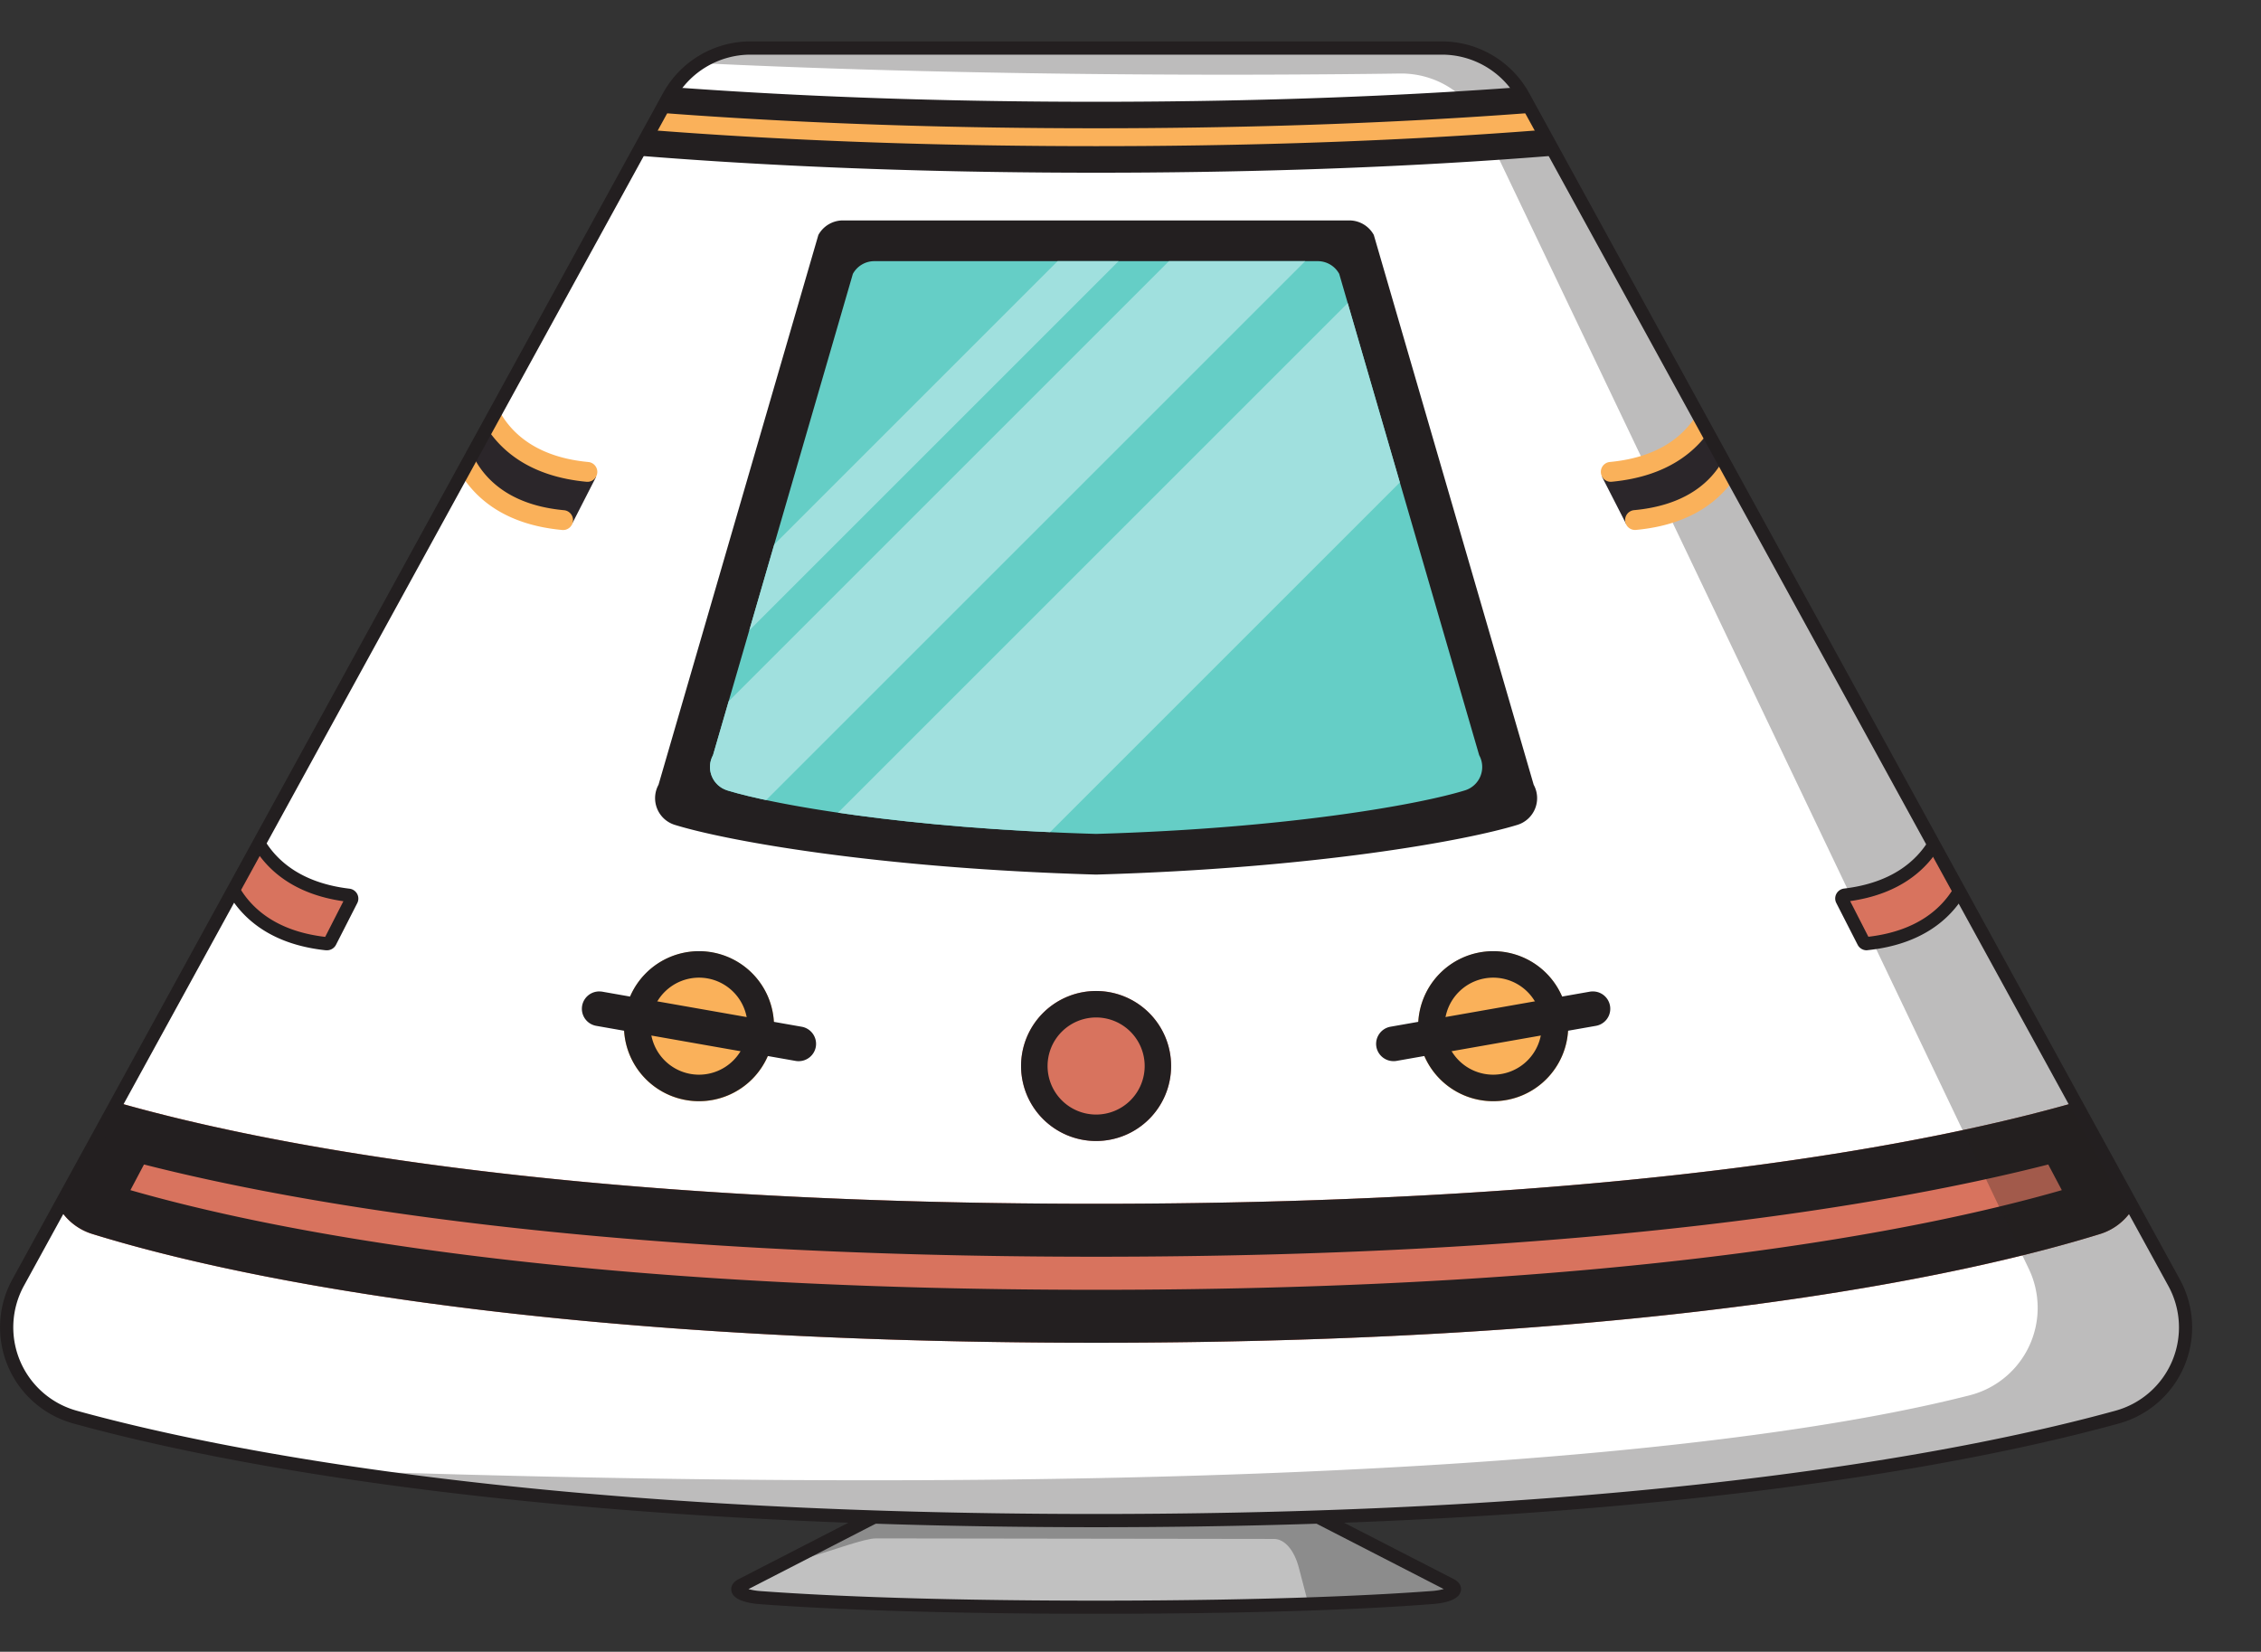 <svg xmlns="http://www.w3.org/2000/svg" xmlns:xlink="http://www.w3.org/1999/xlink" viewBox="0 0 732.97 535.57"><rect x="0" y="0" width="732.97" height="535.57" fill="#333333" stroke="none"/><defs><style>.cls-1,.cls-10{fill:none;}.cls-2{fill:#c1c1c1;}.cls-3{clip-path:url(#clip-path);}.cls-4{fill:#8c8c8c;}.cls-13,.cls-5{fill:#231f20;}.cls-6{fill:#fff;}.cls-7{fill:#d8735e;}.cls-8{fill:#65cec6;}.cls-9{clip-path:url(#clip-path-2);}.cls-10{opacity:0.44;}.cls-11{fill:#a0e0de;}.cls-12{clip-path:url(#clip-path-3);}.cls-13{opacity:0.3;}.cls-14{fill:#fab15a;}.cls-15{fill:#2b262a;}</style><clipPath id="clip-path"><path id="prop" class="cls-1" d="M400.89,478.26c-1.74-.9-5.08-1.45-8.7-1.45H318.48c-3.63,0-7,.55-8.71,1.45L240.4,514c-3.08,1.59-.11,3.57,6.07,4,16.09,1.25,49.9,3.11,108.86,3.11s92.77-1.86,108.86-3.11c6.18-.48,9.16-2.46,6.08-4Z"/></clipPath><clipPath id="clip-path-2"><path class="cls-1" d="M479.52,244.87,434.15,88.81a7.92,7.92,0,0,0-7-4.13H283.48a7.92,7.92,0,0,0-7,4.13L231.14,244.87a7.94,7.94,0,0,0,4.6,11.4c14.61,4.52,57.31,12.33,119.59,14.12,62.29-1.79,105-9.6,119.59-14.12A7.93,7.93,0,0,0,479.52,244.87Z"/></clipPath><clipPath id="clip-path-3"><path class="cls-1" d="M493.86,31.24a30.2,30.2,0,0,0-26.47-15.67H243.28a30.2,30.2,0,0,0-26.47,15.67L5.88,415.87A30.21,30.21,0,0,0,24.35,459.5c48.92,13.5,151.71,33.55,331,33.55S637.4,473,686.31,459.5a30.19,30.19,0,0,0,18.47-43.63Z"/></clipPath></defs><title>Asset 1</title><g id="Layer_2" data-name="Layer 2"><g id="Layer_1-2" data-name="Layer 1"><path id="prop-2" data-name="prop" class="cls-2" d="M400.89,478.26c-1.74-.9-5.08-1.45-8.7-1.45H318.48c-3.63,0-7,.55-8.71,1.45L240.4,514c-3.08,1.59-.11,3.57,6.07,4,16.09,1.25,49.9,3.11,108.86,3.11s92.77-1.86,108.86-3.11c6.18-.48,9.16-2.46,6.08-4Z"/><g class="cls-3"><path class="cls-4" d="M421.06,508.32l4.68,17.89c1.49,5.72,4.61,9.36,8,9.36h25.55c8.38,0,12.16-19.57,5.69-29.52L444.78,474.9c-1.56-2.39-3.5-3.74-5.52-3.81l-156.19-5.46c-2.79-.09-38.09,30.94-39.82,35l5.8,2.39c-4.65,10.92,27.45-4.2,34.92-4.2L413,499C416.44,499,419.56,502.59,421.06,508.32Z"/></g><path class="cls-5" d="M355.33,523.26c-60,0-94.06-2-109-3.12-3.88-.3-8.63-1.29-9.22-4.26-.15-.72-.21-2.53,2.33-3.84l69.37-35.69c2.06-1.06,5.68-1.69,9.69-1.69h73.71c4,0,7.63.63,9.68,1.69L471.25,512c2.54,1.31,2.48,3.12,2.33,3.84-.6,3-5.34,4-9.22,4.26C449.4,521.31,415.34,523.26,355.33,523.26Zm-112.69-8a20.34,20.34,0,0,0,4,.65C261.54,517,295.47,519,355.33,519s93.8-2,108.69-3.11a20.07,20.07,0,0,0,4-.65l-68.11-35a19.57,19.57,0,0,0-7.72-1.22H318.48a19.64,19.64,0,0,0-7.73,1.22Z"/><path class="cls-6" d="M493.86,31.24a30.2,30.2,0,0,0-26.47-15.67H243.28a30.2,30.2,0,0,0-26.47,15.67L5.88,415.87A30.21,30.21,0,0,0,24.35,459.5c48.92,13.5,151.71,33.55,331,33.55S637.4,473,686.31,459.5a30.19,30.19,0,0,0,18.47-43.63Z"/><path class="cls-7" d="M19.52,392.21A19,19,0,0,0,30,400.13c40.3,12.47,139.38,35.25,325.37,35.25s285.08-22.78,325.38-35.25a19,19,0,0,0,10.44-7.92l-18.41-34.77c-44.64,12.78-142.67,32.88-317.41,32.88s-272.76-20.1-317.4-32.88Z"/><path class="cls-5" d="M664,377.58l4.4,8.32c-45.12,13-141.18,32.31-313,32.31S87.4,398.89,42.28,385.9l4.4-8.32C96,390.15,193.41,407.49,355.33,407.49S614.67,390.15,664,377.58m8.76-20.14c-44.64,12.78-142.67,32.88-317.41,32.88s-272.76-20.1-317.4-32.88L19.52,392.21A19,19,0,0,0,30,400.13c40.3,12.47,139.38,35.25,325.37,35.25s285.08-22.78,325.38-35.25a19,19,0,0,0,10.44-7.92l-18.41-34.77Z"/><g id="window"><path class="cls-5" d="M497.19,254.45,445.36,76.18a9.07,9.07,0,0,0-7.95-4.71H273.25a9.09,9.09,0,0,0-7.95,4.71L213.48,254.45a9.06,9.06,0,0,0,5.25,13c16.69,5.16,65.46,14.08,136.6,16.13,71.15-2.05,119.92-11,136.61-16.13A9.06,9.06,0,0,0,497.19,254.45Z"/><path class="cls-8" d="M479.52,244.87,434.15,88.81a7.92,7.92,0,0,0-7-4.13H283.48a7.92,7.92,0,0,0-7,4.13L231.14,244.87a7.94,7.94,0,0,0,4.6,11.4c14.61,4.52,57.31,12.33,119.59,14.12,62.29-1.79,105-9.6,119.59-14.12A7.93,7.93,0,0,0,479.52,244.87Z"/><g id="window_clip" data-name="window clip"><g class="cls-9"><path class="cls-10" d="M503.63,257.94,449.45,71.58a9.48,9.48,0,0,0-8.31-4.92H269.53a9.48,9.48,0,0,0-8.31,4.92L207,257.94a9.46,9.46,0,0,0,5.49,13.61C230,277,281,286.27,355.33,288.42c74.38-2.15,125.36-11.47,142.81-16.87A9.48,9.48,0,0,0,503.63,257.94Z"/><polygon class="cls-11" points="217.31 246.31 415.05 48.57 441.14 66.66 226.1 281.7 217.31 246.31"/><polygon class="cls-11" points="256.67 278.5 454.42 80.75 497.65 112.58 282.62 327.61 256.67 278.5"/><polygon class="cls-11" points="208.51 219.02 406.25 21.28 420.9 26.4 205.86 241.44 208.51 219.02"/></g></g></g><g id="shuttle_clip" data-name="shuttle clip"><g class="cls-12"><path class="cls-13" d="M203,19.21c102.36,5.92,208.78,5.22,250.88,4.63A29.27,29.27,0,0,1,480.68,40.5l177,370.89a29.25,29.25,0,0,1-19.05,41c-56,14.34-197.72,35.64-530.47,24.46-11.13-.38,699.8,93.8,618.27-58.53C549.71,88,571.91,107.18,571.91,107.18L484.06,2.05S195,18.75,203,19.21Z"/><path class="cls-14" d="M19.52,8.49A19,19,0,0,0,30,16.41c40.3,12.47,139.38,35.25,325.37,35.25S640.41,28.88,680.71,16.41a19,19,0,0,0,10.44-7.92L672.74,4.42C628.1,17.2,530.07,37.3,355.33,37.3S82.57,17.2,37.93,4.42Z"/><path class="cls-5" d="M355.33,56C170.8,56,71.48,33.75,28.69,20.51a23.49,23.49,0,0,1-12.78-9.69L12.56,5.63,38.06,0l1,.3C81.81,12.52,179.68,33,355.33,33S628.86,12.52,671.56.3l1-.3,25.5,5.63-3.35,5.19A23.47,23.47,0,0,1,682,20.51C639.19,33.75,539.86,56,355.33,56ZM28.16,11a14.54,14.54,0,0,0,3.07,1.33c42.32,13.1,140.7,35.06,324.1,35.06s281.79-22,324.11-35.06A14.76,14.76,0,0,0,682.51,11l-9.64-2.13C629.2,21.22,530.62,41.59,355.33,41.59S81.47,21.22,37.79,8.85Z"/><polygon class="cls-15" points="519.33 154.58 527.14 169.85 550.25 162.34 562.43 148.47 572.69 128.28 558.39 132.21 551.61 137.84 538.17 148.94 527.12 152.31 519.33 154.58"/><path class="cls-14" d="M522.12,156.22a3.22,3.22,0,0,1-.29-6.42c31.12-2.9,32.28-27.05,32.31-28.08a3.23,3.23,0,0,1,3.21-3.12h.1a3.21,3.21,0,0,1,3.12,3.3c0,.3-1.2,30.86-38.14,34.31Z"/><path class="cls-14" d="M530.1,171.84a3.22,3.22,0,0,1-.3-6.43c31.32-2.92,32.29-27,32.31-28.06a3.26,3.26,0,0,1,3.3-3.14,3.23,3.23,0,0,1,3.14,3.3c0,.31-1.21,30.87-38.15,34.31Z"/><polygon class="cls-15" points="193.26 154.58 185.46 169.85 162.34 162.34 150.16 148.47 139.9 128.28 154.2 132.21 160.98 137.84 174.42 148.94 185.47 152.31 193.26 154.58"/><path class="cls-14" d="M190.47,156.22h-.3c-36.94-3.45-38.14-34-38.15-34.31a3.21,3.21,0,0,1,3.14-3.3,3.27,3.27,0,0,1,3.29,3.12h0c0,1,1.19,25.18,32.32,28.08a3.22,3.22,0,0,1-.3,6.42Z"/><path class="cls-14" d="M182.49,171.84l-.3,0c-36.94-3.44-38.14-34-38.15-34.31a3.23,3.23,0,0,1,3.14-3.3,3.27,3.27,0,0,1,3.3,3.13c0,1.08,1.22,25.17,32.31,28.07a3.22,3.22,0,0,1-.3,6.43Z"/><path class="cls-7" d="M71.45,274.86s.7,27.55,34.46,31.11a1.13,1.13,0,0,0,1.12-.6l6.9-13.52a1.09,1.09,0,0,0-.87-1.58c-32.95-3.92-33.63-31-33.63-31"/><path class="cls-5" d="M106,308.13l-.33,0c-35.23-3.72-36.37-32.9-36.38-33.19l4.29-.11-2.15.05,2.15-.05c0,1,1.12,25.35,31.84,28.95l5.9-11.56c-33-4.71-34-32.61-34.06-32.9l4.29-.11c0,1,1.12,25.3,31.74,28.94a3.28,3.28,0,0,1,2.51,1.72,3.23,3.23,0,0,1,0,3l-6.9,13.52A3.3,3.3,0,0,1,106,308.13Z"/><path class="cls-7" d="M639.7,274.86S639,302.41,605.25,306a1.13,1.13,0,0,1-1.12-.6l-6.91-13.52a1.1,1.1,0,0,1,.88-1.58c32.94-3.92,33.63-31,33.63-31"/><path class="cls-5" d="M605.13,308.13a3.3,3.3,0,0,1-2.92-1.79l-6.9-13.51a3.2,3.2,0,0,1,0-3,3.28,3.28,0,0,1,2.5-1.72c30.63-3.64,31.71-27.91,31.74-28.94l4.29.11c0,.29-1.09,28.19-34.06,32.9l5.91,11.56c30.72-3.6,31.81-27.91,31.84-28.95l4.29.11c0,.29-1.15,29.47-36.38,33.19Z"/></g></g><circle class="cls-7" cx="355.33" cy="345.64" r="24.32"/><path class="cls-5" d="M355.33,329.91a15.74,15.74,0,1,1-15.73,15.73,15.75,15.75,0,0,1,15.73-15.73m0-8.58a24.32,24.32,0,1,0,24.32,24.31,24.3,24.3,0,0,0-24.32-24.31Z"/><circle class="cls-14" cx="226.6" cy="332.77" r="24.32"/><path class="cls-5" d="M226.6,317a15.73,15.73,0,1,1-15.73,15.73A15.75,15.75,0,0,1,226.6,317m0-8.59a24.32,24.32,0,1,0,24.32,24.32,24.31,24.31,0,0,0-24.32-24.32Z"/><circle class="cls-14" cx="484.06" cy="332.77" r="24.32"/><path class="cls-5" d="M484.06,317a15.73,15.73,0,1,1-15.73,15.73A15.75,15.75,0,0,1,484.06,317m0-8.59a24.32,24.32,0,1,0,24.32,24.32,24.31,24.31,0,0,0-24.32-24.32Z"/><path class="cls-5" d="M355.33,495.19c-182.5,0-286.06-21.07-331.55-33.63A32.33,32.33,0,0,1,4,414.84L214.93,30.21a32.33,32.33,0,0,1,28.35-16.78H467.39a32.33,32.33,0,0,1,28.35,16.78L706.66,414.84a32.32,32.32,0,0,1-19.77,46.72C641.4,474.12,537.83,495.19,355.33,495.19Zm-112-477.47a28.06,28.06,0,0,0-24.59,14.55L7.76,416.9a28.05,28.05,0,0,0,17.16,40.53c45.28,12.5,148.41,33.47,330.41,33.47s285.14-21,330.41-33.47A28,28,0,0,0,702.9,416.9L492,32.27a28,28,0,0,0-24.58-14.55Z"/><path class="cls-5" d="M194.31,321.47a5.62,5.62,0,0,0-1,11.16L257.93,344a5.29,5.29,0,0,0,1,.08,5.65,5.65,0,0,0,5.54-4.65h0a5.64,5.64,0,0,0-4.56-6.51l-64.6-11.36a5.36,5.36,0,0,0-1-.08Z"/><path class="cls-5" d="M516.36,321.47a5.36,5.36,0,0,0-1,.08l-64.6,11.36a5.65,5.65,0,0,0-4.57,6.51h0a5.65,5.65,0,0,0,5.55,4.65,5.36,5.36,0,0,0,1-.08l64.6-11.36a5.62,5.62,0,0,0-1-11.16Z"/></g></g></svg>